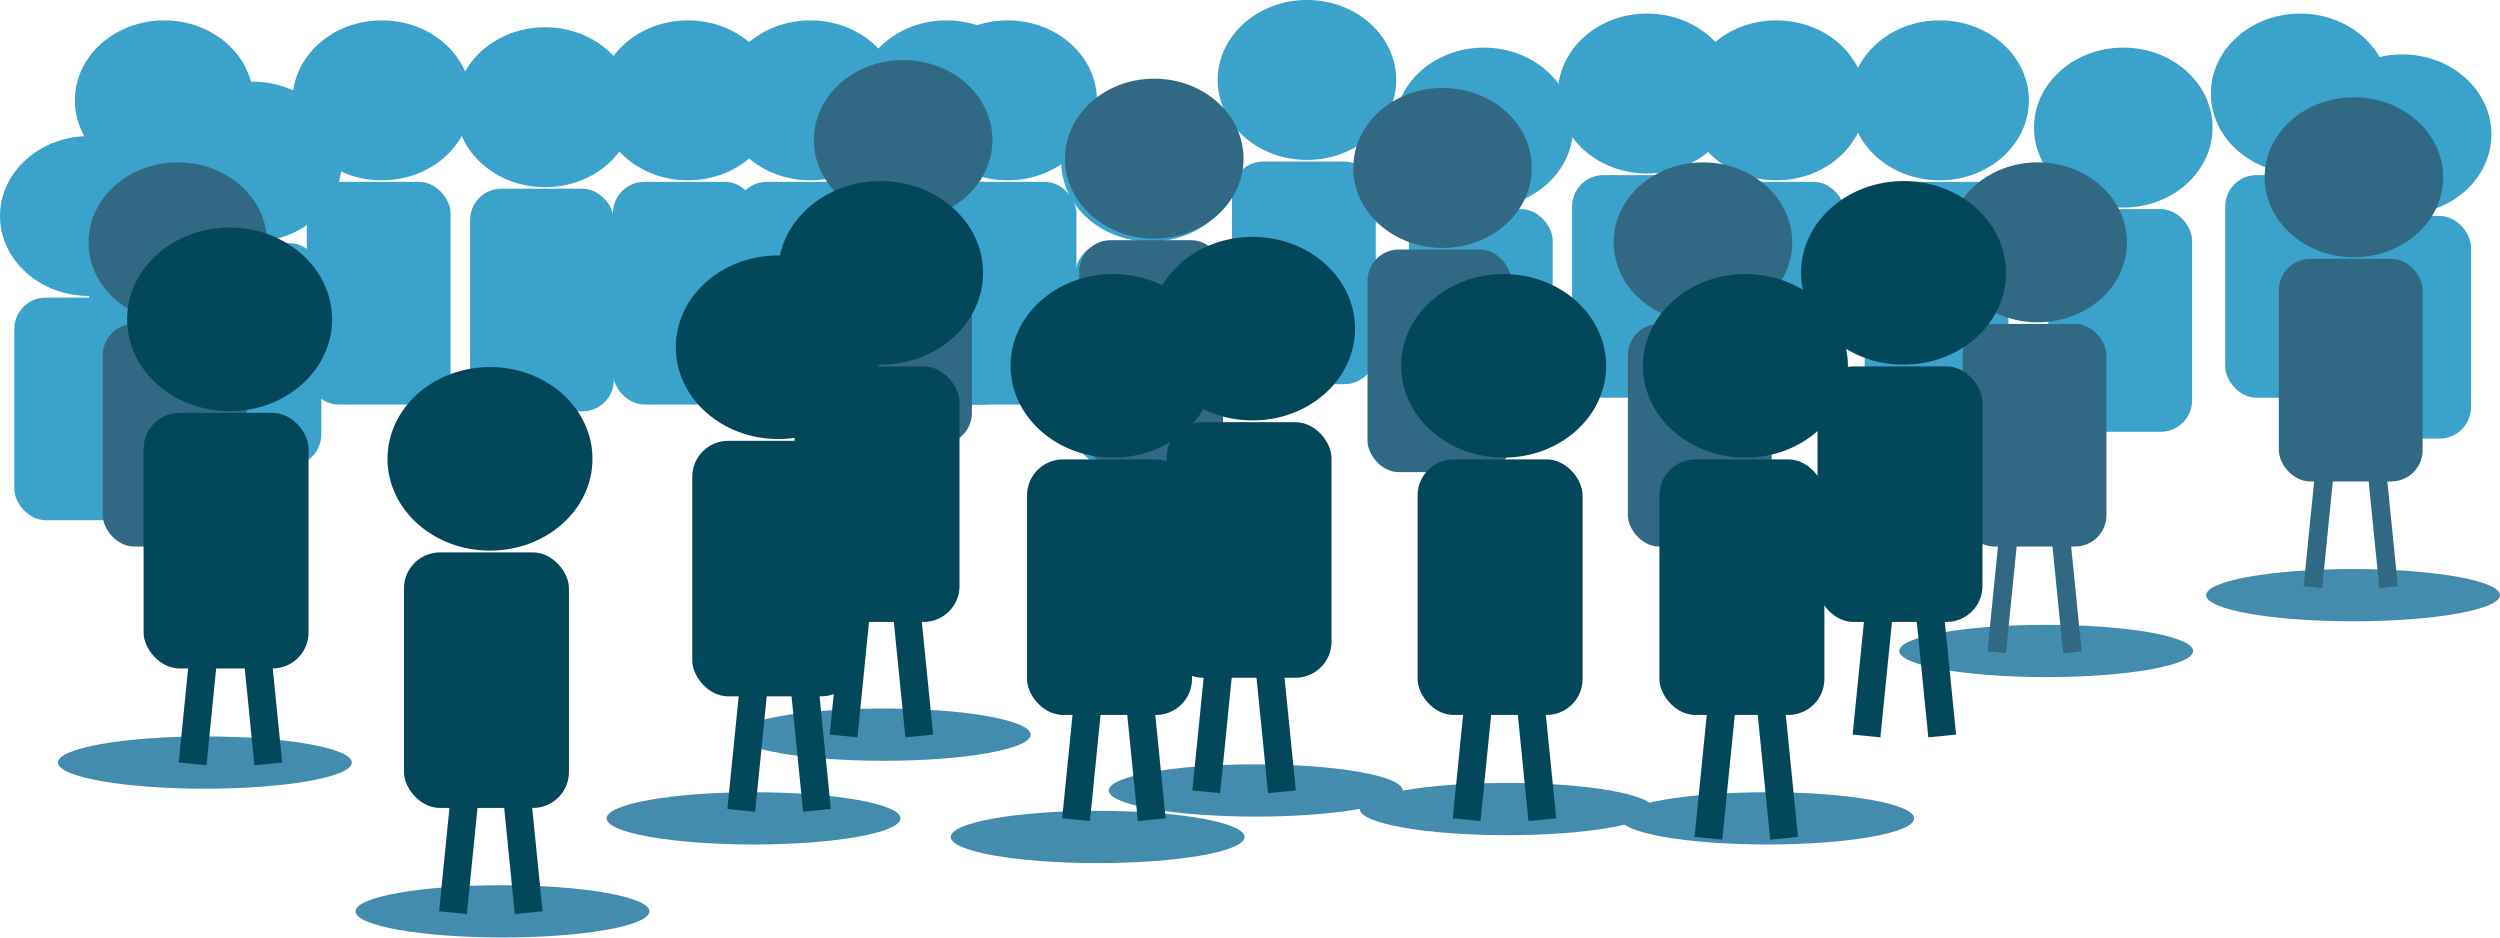 <svg id="crowd" xmlns="http://www.w3.org/2000/svg" viewBox="0 0 268.83 100.82"><defs><style>.cls-1{fill:#3ba2cb;}.cls-2{fill:#438cae;}.cls-3,.cls-5{fill:#316984;}.cls-4{fill:#03475a;}.cls-5{stroke:#316984;stroke-width:2px;}.cls-5,.cls-6{stroke-miterlimit:10;}.cls-6{fill:none;stroke:#03475a;stroke-width:3px;}</style></defs><title>crowd</title><rect class="cls-1" x="9.58" y="19.56" width="15.46" height="23.94" rx="3.37" ry="3.37"/><ellipse class="cls-1" cx="17.65" cy="10.79" rx="9.6" ry="8.6"/><rect class="cls-1" x="1.54" y="32" width="15.46" height="23.94" rx="3.37" ry="3.37"/><ellipse class="cls-1" cx="9.6" cy="23.23" rx="9.6" ry="8.6"/><rect class="cls-1" x="19.09" y="26.15" width="15.46" height="23.94" rx="3.37" ry="3.37"/><ellipse class="cls-1" cx="27.16" cy="17.38" rx="9.6" ry="8.6"/><rect class="cls-1" x="32.99" y="19.56" width="15.46" height="23.94" rx="3.37" ry="3.37"/><ellipse class="cls-1" cx="41.06" cy="10.79" rx="9.6" ry="8.6"/><rect class="cls-1" x="50.55" y="20.29" width="15.46" height="23.94" rx="3.37" ry="3.37"/><ellipse class="cls-1" cx="58.61" cy="11.53" rx="9.6" ry="8.6"/><rect class="cls-1" x="65.91" y="19.56" width="15.46" height="23.94" rx="3.37" ry="3.37"/><ellipse class="cls-1" cx="73.97" cy="10.79" rx="9.6" ry="8.6"/><rect class="cls-1" x="79.08" y="19.56" width="15.46" height="23.94" rx="3.37" ry="3.37"/><ellipse class="cls-1" cx="87.14" cy="10.79" rx="9.6" ry="8.6"/><rect class="cls-1" x="93.71" y="19.56" width="15.46" height="23.94" rx="3.37" ry="3.37"/><ellipse class="cls-1" cx="101.77" cy="10.79" rx="9.6" ry="8.6"/><rect class="cls-1" x="100.29" y="19.56" width="15.46" height="23.94" rx="3.37" ry="3.37"/><ellipse class="cls-1" cx="108.35" cy="10.79" rx="9.6" ry="8.6"/><rect class="cls-1" x="115.65" y="26.15" width="15.46" height="23.94" rx="3.37" ry="3.37"/><ellipse class="cls-1" cx="123.72" cy="17.38" rx="9.6" ry="8.6"/><rect class="cls-1" x="132.48" y="17.37" width="15.46" height="23.94" rx="3.37" ry="3.37"/><ellipse class="cls-1" cx="140.54" cy="8.6" rx="9.6" ry="8.6"/><rect class="cls-1" x="151.5" y="22.49" width="15.46" height="23.94" rx="3.37" ry="3.37"/><ellipse class="cls-1" cx="159.56" cy="13.72" rx="9.6" ry="8.6"/><rect class="cls-1" x="169.05" y="18.83" width="15.46" height="23.94" rx="3.37" ry="3.37"/><ellipse class="cls-1" cx="177.12" cy="10.06" rx="9.6" ry="8.6"/><rect class="cls-1" x="182.95" y="19.56" width="15.46" height="23.94" rx="3.37" ry="3.37"/><ellipse class="cls-1" cx="191.01" cy="10.79" rx="9.6" ry="8.6"/><rect class="cls-1" x="220.26" y="22.49" width="15.46" height="23.94" rx="3.37" ry="3.37"/><ellipse class="cls-1" cx="228.32" cy="13.72" rx="9.6" ry="8.6"/><rect class="cls-1" x="239.28" y="18.83" width="15.46" height="23.94" rx="3.37" ry="3.37"/><ellipse class="cls-1" cx="247.34" cy="10.06" rx="9.6" ry="8.6"/><rect class="cls-1" x="250.25" y="23.22" width="15.46" height="23.94" rx="3.37" ry="3.37"/><ellipse class="cls-1" cx="258.31" cy="14.45" rx="9.6" ry="8.6"/><rect class="cls-1" x="200.51" y="19.56" width="15.46" height="23.94" rx="3.37" ry="3.37"/><ellipse class="cls-1" cx="208.57" cy="10.79" rx="9.6" ry="8.6"/><ellipse class="cls-2" cx="253.03" cy="64" rx="15.8" ry="2.81"/><ellipse class="cls-2" cx="220.03" cy="70" rx="15.8" ry="2.81"/><ellipse class="cls-2" cx="190.03" cy="88" rx="15.8" ry="2.81"/><ellipse class="cls-2" cx="162.03" cy="87" rx="15.8" ry="2.81"/><ellipse class="cls-2" cx="95.03" cy="79" rx="15.8" ry="2.81"/><ellipse class="cls-2" cx="81.03" cy="88" rx="15.8" ry="2.81"/><ellipse class="cls-2" cx="118.03" cy="90" rx="15.8" ry="2.81"/><ellipse class="cls-2" cx="135.03" cy="85" rx="15.8" ry="2.81"/><ellipse class="cls-2" cx="54.03" cy="98" rx="15.8" ry="2.81"/><ellipse class="cls-2" cx="22.03" cy="82" rx="15.8" ry="2.81"/><rect class="cls-3" x="147.05" y="26.83" width="15.46" height="23.94" rx="3.37" ry="3.37"/><ellipse class="cls-3" cx="155.12" cy="18.06" rx="9.6" ry="8.6"/><rect class="cls-3" x="175.05" y="34.83" width="15.46" height="23.94" rx="3.37" ry="3.37"/><ellipse class="cls-3" cx="183.12" cy="26.06" rx="9.6" ry="8.6"/><rect class="cls-3" x="245.05" y="27.83" width="15.46" height="23.94" rx="3.37" ry="3.37"/><ellipse class="cls-3" cx="253.12" cy="19.06" rx="9.6" ry="8.6"/><rect class="cls-3" x="211.05" y="34.83" width="15.46" height="23.94" rx="3.37" ry="3.37"/><ellipse class="cls-3" cx="219.12" cy="26.06" rx="9.6" ry="8.6"/><rect class="cls-3" x="116.05" y="25.83" width="15.46" height="23.94" rx="3.37" ry="3.37"/><ellipse class="cls-3" cx="124.12" cy="17.06" rx="9.6" ry="8.6"/><rect class="cls-3" x="89.05" y="23.83" width="15.46" height="23.94" rx="3.37" ry="3.37"/><ellipse class="cls-3" cx="97.12" cy="15.06" rx="9.6" ry="8.6"/><rect class="cls-3" x="11.05" y="34.83" width="15.46" height="23.94" rx="3.37" ry="3.37"/><ellipse class="cls-3" cx="19.12" cy="26.06" rx="9.6" ry="8.6"/><rect class="cls-4" x="85.44" y="39.4" width="17.74" height="27.48" rx="3.87" ry="3.87"/><ellipse class="cls-4" cx="94.69" cy="29.34" rx="11.02" ry="9.87"/><rect class="cls-4" x="74.44" y="47.4" width="17.74" height="27.48" rx="3.87" ry="3.87"/><ellipse class="cls-4" cx="83.69" cy="37.34" rx="11.02" ry="9.87"/><rect class="cls-4" x="110.44" y="49.4" width="17.74" height="27.48" rx="3.87" ry="3.87"/><ellipse class="cls-4" cx="119.69" cy="39.34" rx="11.02" ry="9.87"/><rect class="cls-4" x="125.44" y="45.4" width="17.74" height="27.48" rx="3.87" ry="3.87"/><ellipse class="cls-4" cx="134.69" cy="35.34" rx="11.02" ry="9.87"/><rect class="cls-4" x="152.44" y="49.4" width="17.74" height="27.48" rx="3.87" ry="3.87"/><ellipse class="cls-4" cx="161.69" cy="39.34" rx="11.02" ry="9.87"/><rect class="cls-4" x="178.44" y="49.4" width="17.74" height="27.48" rx="3.87" ry="3.87"/><ellipse class="cls-4" cx="187.69" cy="39.34" rx="11.02" ry="9.87"/><rect class="cls-4" x="195.44" y="39.4" width="17.74" height="27.48" rx="3.87" ry="3.87"/><ellipse class="cls-4" cx="204.69" cy="29.34" rx="11.02" ry="9.87"/><rect class="cls-4" x="43.44" y="59.4" width="17.74" height="27.48" rx="3.87" ry="3.87"/><ellipse class="cls-4" cx="52.69" cy="49.34" rx="11.02" ry="9.87"/><rect class="cls-4" x="15.44" y="44.4" width="17.74" height="27.48" rx="3.87" ry="3.87"/><ellipse class="cls-4" cx="24.69" cy="34.34" rx="11.02" ry="9.87"/><line class="cls-5" x1="250.25" y1="47.77" x2="248.71" y2="63.14"/><line class="cls-5" x1="255.31" y1="47.77" x2="256.85" y2="63.14"/><line class="cls-5" x1="216.25" y1="54.77" x2="214.71" y2="70.14"/><line class="cls-5" x1="221.31" y1="54.77" x2="222.85" y2="70.14"/><line class="cls-6" x1="202.25" y1="63.77" x2="200.71" y2="79.14"/><line class="cls-6" x1="207.31" y1="63.77" x2="208.85" y2="79.14"/><line class="cls-6" x1="185.25" y1="74.77" x2="183.71" y2="90.14"/><line class="cls-6" x1="190.31" y1="74.77" x2="191.85" y2="90.14"/><line class="cls-6" x1="159.25" y1="72.77" x2="157.71" y2="88.14"/><line class="cls-6" x1="164.31" y1="72.77" x2="165.85" y2="88.14"/><line class="cls-6" x1="131.25" y1="69.77" x2="129.71" y2="85.14"/><line class="cls-6" x1="136.31" y1="69.77" x2="137.85" y2="85.14"/><line class="cls-6" x1="117.25" y1="72.77" x2="115.71" y2="88.14"/><line class="cls-6" x1="122.31" y1="72.77" x2="123.85" y2="88.14"/><line class="cls-6" x1="81.25" y1="71.77" x2="79.71" y2="87.14"/><line class="cls-6" x1="86.31" y1="71.77" x2="87.85" y2="87.14"/><line class="cls-6" x1="92.25" y1="63.77" x2="90.71" y2="79.14"/><line class="cls-6" x1="97.31" y1="63.77" x2="98.85" y2="79.14"/><line class="cls-6" x1="50.25" y1="82.77" x2="48.71" y2="98.14"/><line class="cls-6" x1="55.31" y1="82.77" x2="56.85" y2="98.14"/><line class="cls-6" x1="22.25" y1="66.77" x2="20.71" y2="82.14"/><line class="cls-6" x1="27.31" y1="66.77" x2="28.85" y2="82.14"/></svg>